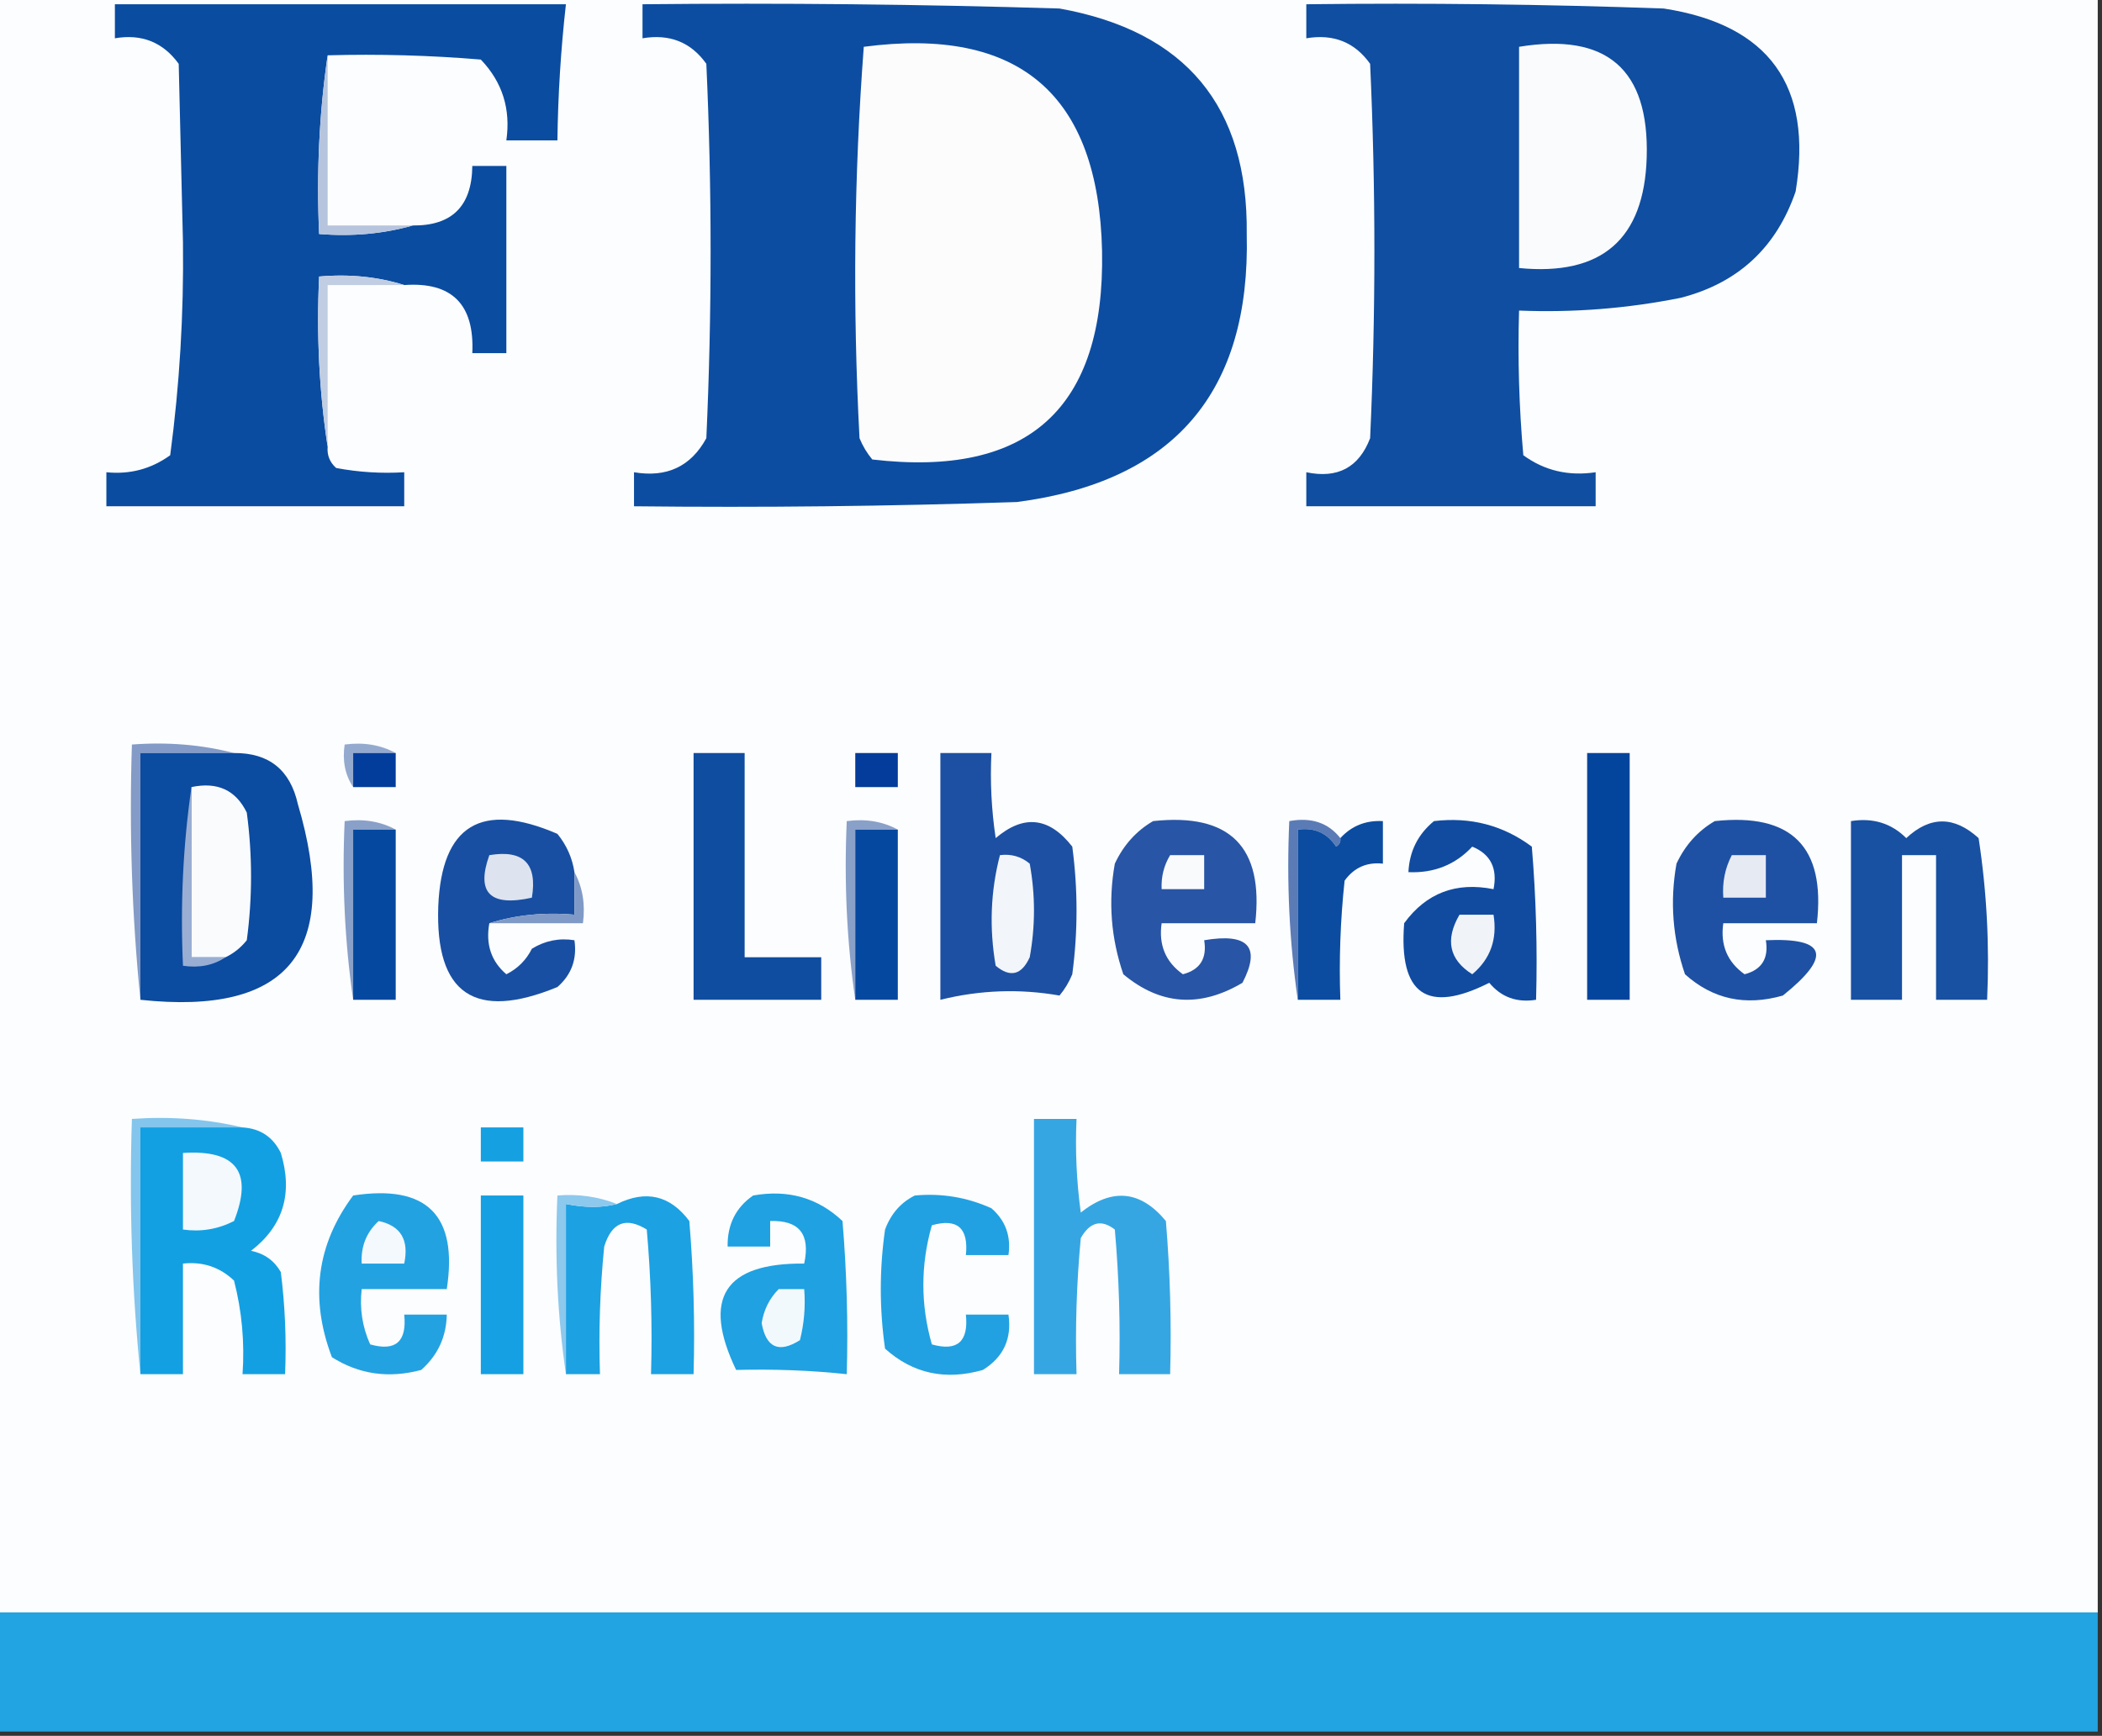 <?xml version="1.0" encoding="UTF-8"?>
<!DOCTYPE svg PUBLIC "-//W3C//DTD SVG 1.1//EN" "http://www.w3.org/Graphics/SVG/1.1/DTD/svg11.dtd">
<svg xmlns="http://www.w3.org/2000/svg" version="1.1" width="247px" height="204px" style="shape-rendering:geometricPrecision; text-rendering:geometricPrecision; image-rendering:optimizeQuality; fill-rule:evenodd; clip-rule:evenodd" xmlns:xlink="http://www.w3.org/1999/xlink">
<rect width="100%" height="100%" fill="#333333" stroke="none"/>
<g><path style="opacity:1" fill="#fcfdfe" d="M -0.5,-0.5 C 81.833,-0.5 164.167,-0.5 246.5,-0.5C 246.5,62.833 246.5,126.167 246.5,189.5C 164.167,189.5 81.833,189.5 -0.5,189.5C -0.5,126.167 -0.5,62.833 -0.5,-0.5 Z"/></g>
<g><path style="opacity:1" fill="#0d4da1" d="M 75.5,0.5 C 91.837,0.333 108.17,0.5 124.5,1C 139.343,3.671 146.676,12.504 146.5,27.5C 146.953,46.091 137.953,56.591 119.5,59C 104.504,59.5 89.504,59.667 74.5,59.5C 74.5,58.167 74.5,56.833 74.5,55.5C 78.355,56.155 81.188,54.821 83,51.5C 83.667,36.833 83.667,22.167 83,7.5C 81.195,4.961 78.695,3.961 75.5,4.5C 75.5,3.167 75.5,1.833 75.5,0.5 Z"/></g>
<g><path style="opacity:1" fill="#0a4ca0" d="M 38.5,6.5 C 37.509,13.313 37.175,20.313 37.5,27.5C 41.371,27.815 45.038,27.482 48.5,26.5C 53.122,26.545 55.455,24.212 55.5,19.5C 56.833,19.5 58.167,19.5 59.5,19.5C 59.5,26.833 59.5,34.167 59.5,41.5C 58.167,41.5 56.833,41.5 55.5,41.5C 55.769,35.769 53.102,33.102 47.5,33.5C 44.375,32.521 41.042,32.187 37.5,32.5C 37.176,39.354 37.509,46.021 38.5,52.5C 38.414,53.496 38.748,54.329 39.5,55C 42.146,55.497 44.813,55.664 47.5,55.5C 47.5,56.833 47.5,58.167 47.5,59.5C 35.833,59.5 24.167,59.5 12.5,59.5C 12.5,58.167 12.5,56.833 12.5,55.5C 15.272,55.78 17.772,55.113 20,53.5C 21.103,45.225 21.603,36.892 21.5,28.5C 21.333,21.5 21.167,14.5 21,7.5C 19.152,4.959 16.652,3.959 13.5,4.5C 13.5,3.167 13.5,1.833 13.5,0.5C 31.167,0.5 48.833,0.5 66.5,0.5C 65.902,5.813 65.569,11.146 65.5,16.5C 63.5,16.5 61.5,16.5 59.5,16.5C 60.029,12.808 59.029,9.642 56.5,7C 50.509,6.501 44.509,6.334 38.5,6.5 Z"/></g>
<g><path style="opacity:1" fill="#0f4ea1" d="M 153.5,0.5 C 167.504,0.333 181.504,0.5 195.5,1C 207.877,2.909 213.044,10.076 211,22.5C 208.737,29.097 204.237,33.264 197.5,35C 191.231,36.257 184.898,36.757 178.5,36.5C 178.334,42.176 178.501,47.843 179,53.5C 181.481,55.314 184.315,55.98 187.5,55.5C 187.5,56.833 187.5,58.167 187.5,59.5C 176.167,59.5 164.833,59.5 153.5,59.5C 153.5,58.167 153.5,56.833 153.5,55.5C 157.182,56.275 159.682,54.941 161,51.5C 161.667,36.833 161.667,22.167 161,7.5C 159.195,4.961 156.695,3.961 153.5,4.5C 153.5,3.167 153.5,1.833 153.5,0.5 Z"/></g>
<g><path style="opacity:1" fill="#fcfcfd" d="M 101.5,5.5 C 119.759,3.093 129.093,11.093 129.5,29.5C 129.847,47.987 120.847,56.154 102.5,54C 101.874,53.25 101.374,52.416 101,51.5C 100.184,36.092 100.351,20.759 101.5,5.5 Z"/></g>
<g><path style="opacity:1" fill="#fafbfc" d="M 178.5,5.5 C 188.807,3.811 193.807,8.145 193.5,18.5C 193.207,28.121 188.207,32.454 178.5,31.5C 178.5,22.833 178.5,14.167 178.5,5.5 Z"/></g>
<g><path style="opacity:1" fill="#b6c4dd" d="M 38.5,6.5 C 38.5,13.167 38.5,19.833 38.5,26.5C 41.833,26.5 45.167,26.5 48.5,26.5C 45.038,27.482 41.371,27.815 37.5,27.5C 37.175,20.313 37.509,13.313 38.5,6.5 Z"/></g>
<g><path style="opacity:1" fill="#c0cde2" d="M 47.5,33.5 C 44.5,33.5 41.5,33.5 38.5,33.5C 38.5,39.833 38.5,46.167 38.5,52.5C 37.509,46.021 37.176,39.354 37.5,32.5C 41.042,32.187 44.375,32.521 47.5,33.5 Z"/></g>
<g><path style="opacity:1" fill="#839bc6" d="M 27.5,88.5 C 23.833,88.5 20.167,88.5 16.5,88.5C 16.5,98.167 16.5,107.833 16.5,117.5C 15.506,107.681 15.173,97.681 15.5,87.5C 19.702,87.183 23.702,87.517 27.5,88.5 Z"/></g>
<g><path style="opacity:1" fill="#0b4ba0" d="M 27.5,88.5 C 31.597,88.469 34.097,90.469 35,94.5C 40.106,111.706 33.939,119.373 16.5,117.5C 16.5,107.833 16.5,98.167 16.5,88.5C 20.167,88.5 23.833,88.5 27.5,88.5 Z"/></g>
<g><path style="opacity:1" fill="#94a9ce" d="M 46.5,88.5 C 44.833,88.5 43.167,88.5 41.5,88.5C 41.5,89.833 41.5,91.167 41.5,92.5C 40.549,91.081 40.215,89.415 40.5,87.5C 42.735,87.205 44.735,87.539 46.5,88.5 Z"/></g>
<g><path style="opacity:1" fill="#0f4da0" d="M 81.5,88.5 C 83.5,88.5 85.5,88.5 87.5,88.5C 87.5,96.5 87.5,104.5 87.5,112.5C 90.5,112.5 93.5,112.5 96.5,112.5C 96.5,114.167 96.5,115.833 96.5,117.5C 91.5,117.5 86.5,117.5 81.5,117.5C 81.5,107.833 81.5,98.167 81.5,88.5 Z"/></g>
<g><path style="opacity:1" fill="#03459d" d="M 186.5,88.5 C 188.167,88.5 189.833,88.5 191.5,88.5C 191.5,98.167 191.5,107.833 191.5,117.5C 189.833,117.5 188.167,117.5 186.5,117.5C 186.5,107.833 186.5,98.167 186.5,88.5 Z"/></g>
<g><path style="opacity:1" fill="#033d9b" d="M 46.5,88.5 C 46.5,89.833 46.5,91.167 46.5,92.5C 44.833,92.5 43.167,92.5 41.5,92.5C 41.5,91.167 41.5,89.833 41.5,88.5C 43.167,88.5 44.833,88.5 46.5,88.5 Z"/></g>
<g><path style="opacity:1" fill="#033c9a" d="M 100.5,88.5 C 102.167,88.5 103.833,88.5 105.5,88.5C 105.5,89.833 105.5,91.167 105.5,92.5C 103.833,92.5 102.167,92.5 100.5,92.5C 100.5,91.167 100.5,89.833 100.5,88.5 Z"/></g>
<g><path style="opacity:1" fill="#99aed2" d="M 22.5,92.5 C 22.5,99.167 22.5,105.833 22.5,112.5C 23.833,112.5 25.167,112.5 26.5,112.5C 25.081,113.451 23.415,113.784 21.5,113.5C 21.175,106.313 21.509,99.313 22.5,92.5 Z"/></g>
<g><path style="opacity:1" fill="#fafbfd" d="M 22.5,92.5 C 25.547,91.855 27.713,92.855 29,95.5C 29.667,100.5 29.667,105.5 29,110.5C 28.292,111.381 27.458,112.047 26.5,112.5C 25.167,112.5 23.833,112.5 22.5,112.5C 22.5,105.833 22.5,99.167 22.5,92.5 Z"/></g>
<g><path style="opacity:1" fill="#89a0c8" d="M 46.5,97.5 C 44.833,97.5 43.167,97.5 41.5,97.5C 41.5,104.167 41.5,110.833 41.5,117.5C 40.509,110.687 40.175,103.687 40.5,96.5C 42.735,96.205 44.735,96.539 46.5,97.5 Z"/></g>
<g><path style="opacity:1" fill="#89a0c8" d="M 105.5,97.5 C 103.833,97.5 102.167,97.5 100.5,97.5C 100.5,104.167 100.5,110.833 100.5,117.5C 99.509,110.687 99.175,103.687 99.5,96.5C 101.735,96.205 103.735,96.539 105.5,97.5 Z"/></g>
<g><path style="opacity:1" fill="#1d50a2" d="M 110.5,88.5 C 112.5,88.5 114.5,88.5 116.5,88.5C 116.335,91.85 116.502,95.183 117,98.5C 120.294,95.689 123.294,96.022 126,99.5C 126.667,104.5 126.667,109.5 126,114.5C 125.626,115.416 125.126,116.25 124.5,117C 119.828,116.18 115.162,116.347 110.5,117.5C 110.5,107.833 110.5,98.167 110.5,88.5 Z"/></g>
<g><path style="opacity:1" fill="#04499f" d="M 46.5,97.5 C 46.5,104.167 46.5,110.833 46.5,117.5C 44.833,117.5 43.167,117.5 41.5,117.5C 41.5,110.833 41.5,104.167 41.5,97.5C 43.167,97.5 44.833,97.5 46.5,97.5 Z"/></g>
<g><path style="opacity:1" fill="#184fa2" d="M 67.5,102.5 C 67.5,104.167 67.5,105.833 67.5,107.5C 63.958,107.187 60.625,107.521 57.5,108.5C 57.051,110.977 57.718,112.977 59.5,114.5C 60.833,113.833 61.833,112.833 62.5,111.5C 64.045,110.548 65.712,110.215 67.5,110.5C 67.822,112.722 67.155,114.556 65.5,116C 55.798,119.993 51.132,116.826 51.5,106.5C 51.893,96.969 56.559,94.136 65.5,98C 66.582,99.33 67.249,100.83 67.5,102.5 Z"/></g>
<g><path style="opacity:1" fill="#05489f" d="M 105.5,97.5 C 105.5,104.167 105.5,110.833 105.5,117.5C 103.833,117.5 102.167,117.5 100.5,117.5C 100.5,110.833 100.5,104.167 100.5,97.5C 102.167,97.5 103.833,97.5 105.5,97.5 Z"/></g>
<g><path style="opacity:1" fill="#2855a5" d="M 135.5,96.5 C 144.521,95.52 148.521,99.52 147.5,108.5C 143.833,108.5 140.167,108.5 136.5,108.5C 136.132,111.056 136.966,113.056 139,114.5C 141.02,113.968 141.853,112.635 141.5,110.5C 146.688,109.622 148.188,111.289 146,115.5C 141.01,118.462 136.344,118.128 132,114.5C 130.543,110.259 130.209,105.926 131,101.5C 132.025,99.313 133.525,97.646 135.5,96.5 Z"/></g>
<g><path style="opacity:1" fill="#5a7bb6" d="M 157.5,98.5 C 157.565,98.938 157.399,99.272 157,99.5C 155.951,97.893 154.451,97.227 152.5,97.5C 152.5,104.167 152.5,110.833 152.5,117.5C 151.509,110.687 151.175,103.687 151.5,96.5C 154.082,96.025 156.082,96.692 157.5,98.5 Z"/></g>
<g><path style="opacity:1" fill="#0b4ca0" d="M 152.5,117.5 C 152.5,110.833 152.5,104.167 152.5,97.5C 154.451,97.227 155.951,97.893 157,99.5C 157.399,99.272 157.565,98.938 157.5,98.5C 158.82,97.058 160.486,96.391 162.5,96.5C 162.5,98.167 162.5,99.833 162.5,101.5C 160.61,101.297 159.11,101.963 158,103.5C 157.501,108.155 157.334,112.821 157.5,117.5C 155.833,117.5 154.167,117.5 152.5,117.5 Z"/></g>
<g><path style="opacity:1" fill="#104ba0" d="M 168.5,96.5 C 172.79,95.987 176.623,96.987 180,99.5C 180.499,105.491 180.666,111.491 180.5,117.5C 178.234,117.859 176.401,117.192 175,115.5C 167.681,119.2 164.347,116.867 165,108.5C 167.591,104.952 171.091,103.618 175.5,104.5C 175.99,102.052 175.157,100.385 173,99.5C 171.013,101.628 168.513,102.628 165.5,102.5C 165.615,100.053 166.615,98.053 168.5,96.5 Z"/></g>
<g><path style="opacity:1" fill="#1e51a3" d="M 201.5,96.5 C 210.521,95.52 214.521,99.52 213.5,108.5C 209.833,108.5 206.167,108.5 202.5,108.5C 202.132,111.056 202.966,113.056 205,114.5C 207.02,113.968 207.853,112.635 207.5,110.5C 214.643,110.179 215.31,112.346 209.5,117C 205.091,118.262 201.257,117.428 198,114.5C 196.543,110.259 196.209,105.926 197,101.5C 198.025,99.313 199.525,97.646 201.5,96.5 Z"/></g>
<g><path style="opacity:1" fill="#1850a2" d="M 217.5,96.5 C 220.079,96.083 222.246,96.75 224,98.5C 226.795,95.887 229.629,95.887 232.5,98.5C 233.46,104.773 233.793,111.107 233.5,117.5C 231.5,117.5 229.5,117.5 227.5,117.5C 227.5,111.833 227.5,106.167 227.5,100.5C 226.167,100.5 224.833,100.5 223.5,100.5C 223.5,106.167 223.5,111.833 223.5,117.5C 221.5,117.5 219.5,117.5 217.5,117.5C 217.5,110.5 217.5,103.5 217.5,96.5 Z"/></g>
<g><path style="opacity:1" fill="#dde3ef" d="M 57.5,100.5 C 61.5,99.833 63.167,101.5 62.5,105.5C 57.585,106.59 55.919,104.923 57.5,100.5 Z"/></g>
<g><path style="opacity:1" fill="#f2f5f9" d="M 117.5,100.5 C 118.822,100.33 119.989,100.663 121,101.5C 121.667,105.167 121.667,108.833 121,112.5C 120.047,114.592 118.714,114.925 117,113.5C 116.232,109.08 116.398,104.747 117.5,100.5 Z"/></g>
<g><path style="opacity:1" fill="#f9fafc" d="M 137.5,100.5 C 138.833,100.5 140.167,100.5 141.5,100.5C 141.5,101.833 141.5,103.167 141.5,104.5C 139.833,104.5 138.167,104.5 136.5,104.5C 136.433,103.041 136.766,101.708 137.5,100.5 Z"/></g>
<g><path style="opacity:1" fill="#e6eaf3" d="M 203.5,100.5 C 204.833,100.5 206.167,100.5 207.5,100.5C 207.5,102.167 207.5,103.833 207.5,105.5C 205.833,105.5 204.167,105.5 202.5,105.5C 202.366,103.708 202.699,102.042 203.5,100.5 Z"/></g>
<g><path style="opacity:1" fill="#7f9ac6" d="M 67.5,102.5 C 68.461,104.265 68.795,106.265 68.5,108.5C 64.833,108.5 61.167,108.5 57.5,108.5C 60.625,107.521 63.958,107.187 67.5,107.5C 67.5,105.833 67.5,104.167 67.5,102.5 Z"/></g>
<g><path style="opacity:1" fill="#f0f3f8" d="M 171.5,107.5 C 172.833,107.5 174.167,107.5 175.5,107.5C 175.967,110.38 175.134,112.713 173,114.5C 170.287,112.782 169.787,110.448 171.5,107.5 Z"/></g>
<g><path style="opacity:1" fill="#83c5ec" d="M 28.5,132.5 C 24.5,132.5 20.5,132.5 16.5,132.5C 16.5,142.167 16.5,151.833 16.5,161.5C 15.506,151.681 15.173,141.681 15.5,131.5C 20.032,131.182 24.366,131.515 28.5,132.5 Z"/></g>
<g><path style="opacity:1" fill="#13a0e2" d="M 28.5,132.5 C 30.582,132.624 32.082,133.624 33,135.5C 34.444,140.256 33.277,144.089 29.5,147C 31.061,147.318 32.228,148.151 33,149.5C 33.499,153.486 33.666,157.486 33.5,161.5C 31.833,161.5 30.167,161.5 28.5,161.5C 28.759,157.76 28.426,154.094 27.5,150.5C 25.827,148.914 23.827,148.247 21.5,148.5C 21.5,152.833 21.5,157.167 21.5,161.5C 19.833,161.5 18.167,161.5 16.5,161.5C 16.5,151.833 16.5,142.167 16.5,132.5C 20.5,132.5 24.5,132.5 28.5,132.5 Z"/></g>
<g><path style="opacity:1" fill="#14a0e1" d="M 56.5,132.5 C 58.167,132.5 59.833,132.5 61.5,132.5C 61.5,133.833 61.5,135.167 61.5,136.5C 59.833,136.5 58.167,136.5 56.5,136.5C 56.5,135.167 56.5,133.833 56.5,132.5 Z"/></g>
<g><path style="opacity:1" fill="#f3f9fd" d="M 21.5,135.5 C 27.768,135.092 29.768,137.759 27.5,143.5C 25.604,144.466 23.604,144.799 21.5,144.5C 21.5,141.5 21.5,138.5 21.5,135.5 Z"/></g>
<g><path style="opacity:1" fill="#23a2e2" d="M 41.5,140.5 C 50.167,139.167 53.833,142.833 52.5,151.5C 49.167,151.5 45.833,151.5 42.5,151.5C 42.244,153.792 42.577,155.959 43.5,158C 46.49,158.847 47.824,157.68 47.5,154.5C 49.167,154.5 50.833,154.5 52.5,154.5C 52.451,157.099 51.451,159.266 49.5,161C 45.683,162.023 42.183,161.523 39,159.5C 36.376,152.59 37.209,146.256 41.5,140.5 Z"/></g>
<g><path style="opacity:1" fill="#1ca1e2" d="M 66.5,161.5 C 66.5,154.833 66.5,148.167 66.5,141.5C 68.741,141.954 70.741,141.954 72.5,141.5C 75.912,139.815 78.746,140.482 81,143.5C 81.499,149.491 81.666,155.491 81.5,161.5C 79.833,161.5 78.167,161.5 76.5,161.5C 76.666,155.824 76.499,150.157 76,144.5C 73.546,142.987 71.879,143.654 71,146.5C 70.501,151.489 70.334,156.489 70.5,161.5C 69.167,161.5 67.833,161.5 66.5,161.5 Z"/></g>
<g><path style="opacity:1" fill="#1fa1e2" d="M 88.5,140.5 C 92.603,139.769 96.103,140.769 99,143.5C 99.499,149.491 99.666,155.491 99.5,161.5C 95.305,161.052 90.972,160.886 86.5,161C 82.461,152.581 85.128,148.414 94.5,148.5C 95.244,145.05 93.91,143.384 90.5,143.5C 90.5,144.5 90.5,145.5 90.5,146.5C 88.833,146.5 87.167,146.5 85.5,146.5C 85.461,143.911 86.461,141.911 88.5,140.5 Z"/></g>
<g><path style="opacity:1" fill="#21a1e2" d="M 107.5,140.5 C 110.649,140.211 113.649,140.711 116.5,142C 118.155,143.444 118.822,145.278 118.5,147.5C 116.833,147.5 115.167,147.5 113.5,147.5C 113.824,144.32 112.49,143.153 109.5,144C 108.167,148.667 108.167,153.333 109.5,158C 112.49,158.847 113.824,157.68 113.5,154.5C 115.167,154.5 116.833,154.5 118.5,154.5C 118.919,157.325 117.919,159.491 115.5,161C 111.091,162.262 107.257,161.428 104,158.5C 103.333,153.833 103.333,149.167 104,144.5C 104.69,142.65 105.856,141.316 107.5,140.5 Z"/></g>
<g><path style="opacity:1" fill="#36a6e3" d="M 121.5,131.5 C 123.167,131.5 124.833,131.5 126.5,131.5C 126.335,135.182 126.501,138.848 127,142.5C 130.696,139.575 134.029,139.908 137,143.5C 137.499,149.491 137.666,155.491 137.5,161.5C 135.5,161.5 133.5,161.5 131.5,161.5C 131.666,155.824 131.499,150.157 131,144.5C 129.413,143.273 128.079,143.606 127,145.5C 126.501,150.823 126.334,156.156 126.5,161.5C 124.833,161.5 123.167,161.5 121.5,161.5C 121.5,151.5 121.5,141.5 121.5,131.5 Z"/></g>
<g><path style="opacity:1" fill="#14a0e2" d="M 56.5,140.5 C 58.167,140.5 59.833,140.5 61.5,140.5C 61.5,147.5 61.5,154.5 61.5,161.5C 59.833,161.5 58.167,161.5 56.5,161.5C 56.5,154.5 56.5,147.5 56.5,140.5 Z"/></g>
<g><path style="opacity:1" fill="#8dc8ed" d="M 72.5,141.5 C 70.741,141.954 68.741,141.954 66.5,141.5C 66.5,148.167 66.5,154.833 66.5,161.5C 65.509,154.687 65.175,147.687 65.5,140.5C 67.95,140.298 70.283,140.631 72.5,141.5 Z"/></g>
<g><path style="opacity:1" fill="#f3f9fd" d="M 44.5,143.5 C 47.084,144.048 48.084,145.715 47.5,148.5C 45.833,148.5 44.167,148.5 42.5,148.5C 42.392,146.486 43.058,144.82 44.5,143.5 Z"/></g>
<g><path style="opacity:1" fill="#f2f9fd" d="M 91.5,151.5 C 92.5,151.5 93.5,151.5 94.5,151.5C 94.662,153.527 94.496,155.527 94,157.5C 91.524,159.063 90.024,158.396 89.5,155.5C 89.752,153.927 90.418,152.594 91.5,151.5 Z"/></g>
<g><path style="opacity:1" fill="#22a3e2" d="M -0.5,189.5 C 81.833,189.5 164.167,189.5 246.5,189.5C 246.5,194.167 246.5,198.833 246.5,203.5C 164.167,203.5 81.833,203.5 -0.5,203.5C -0.5,198.833 -0.5,194.167 -0.5,189.5 Z"/></g>
</svg>
